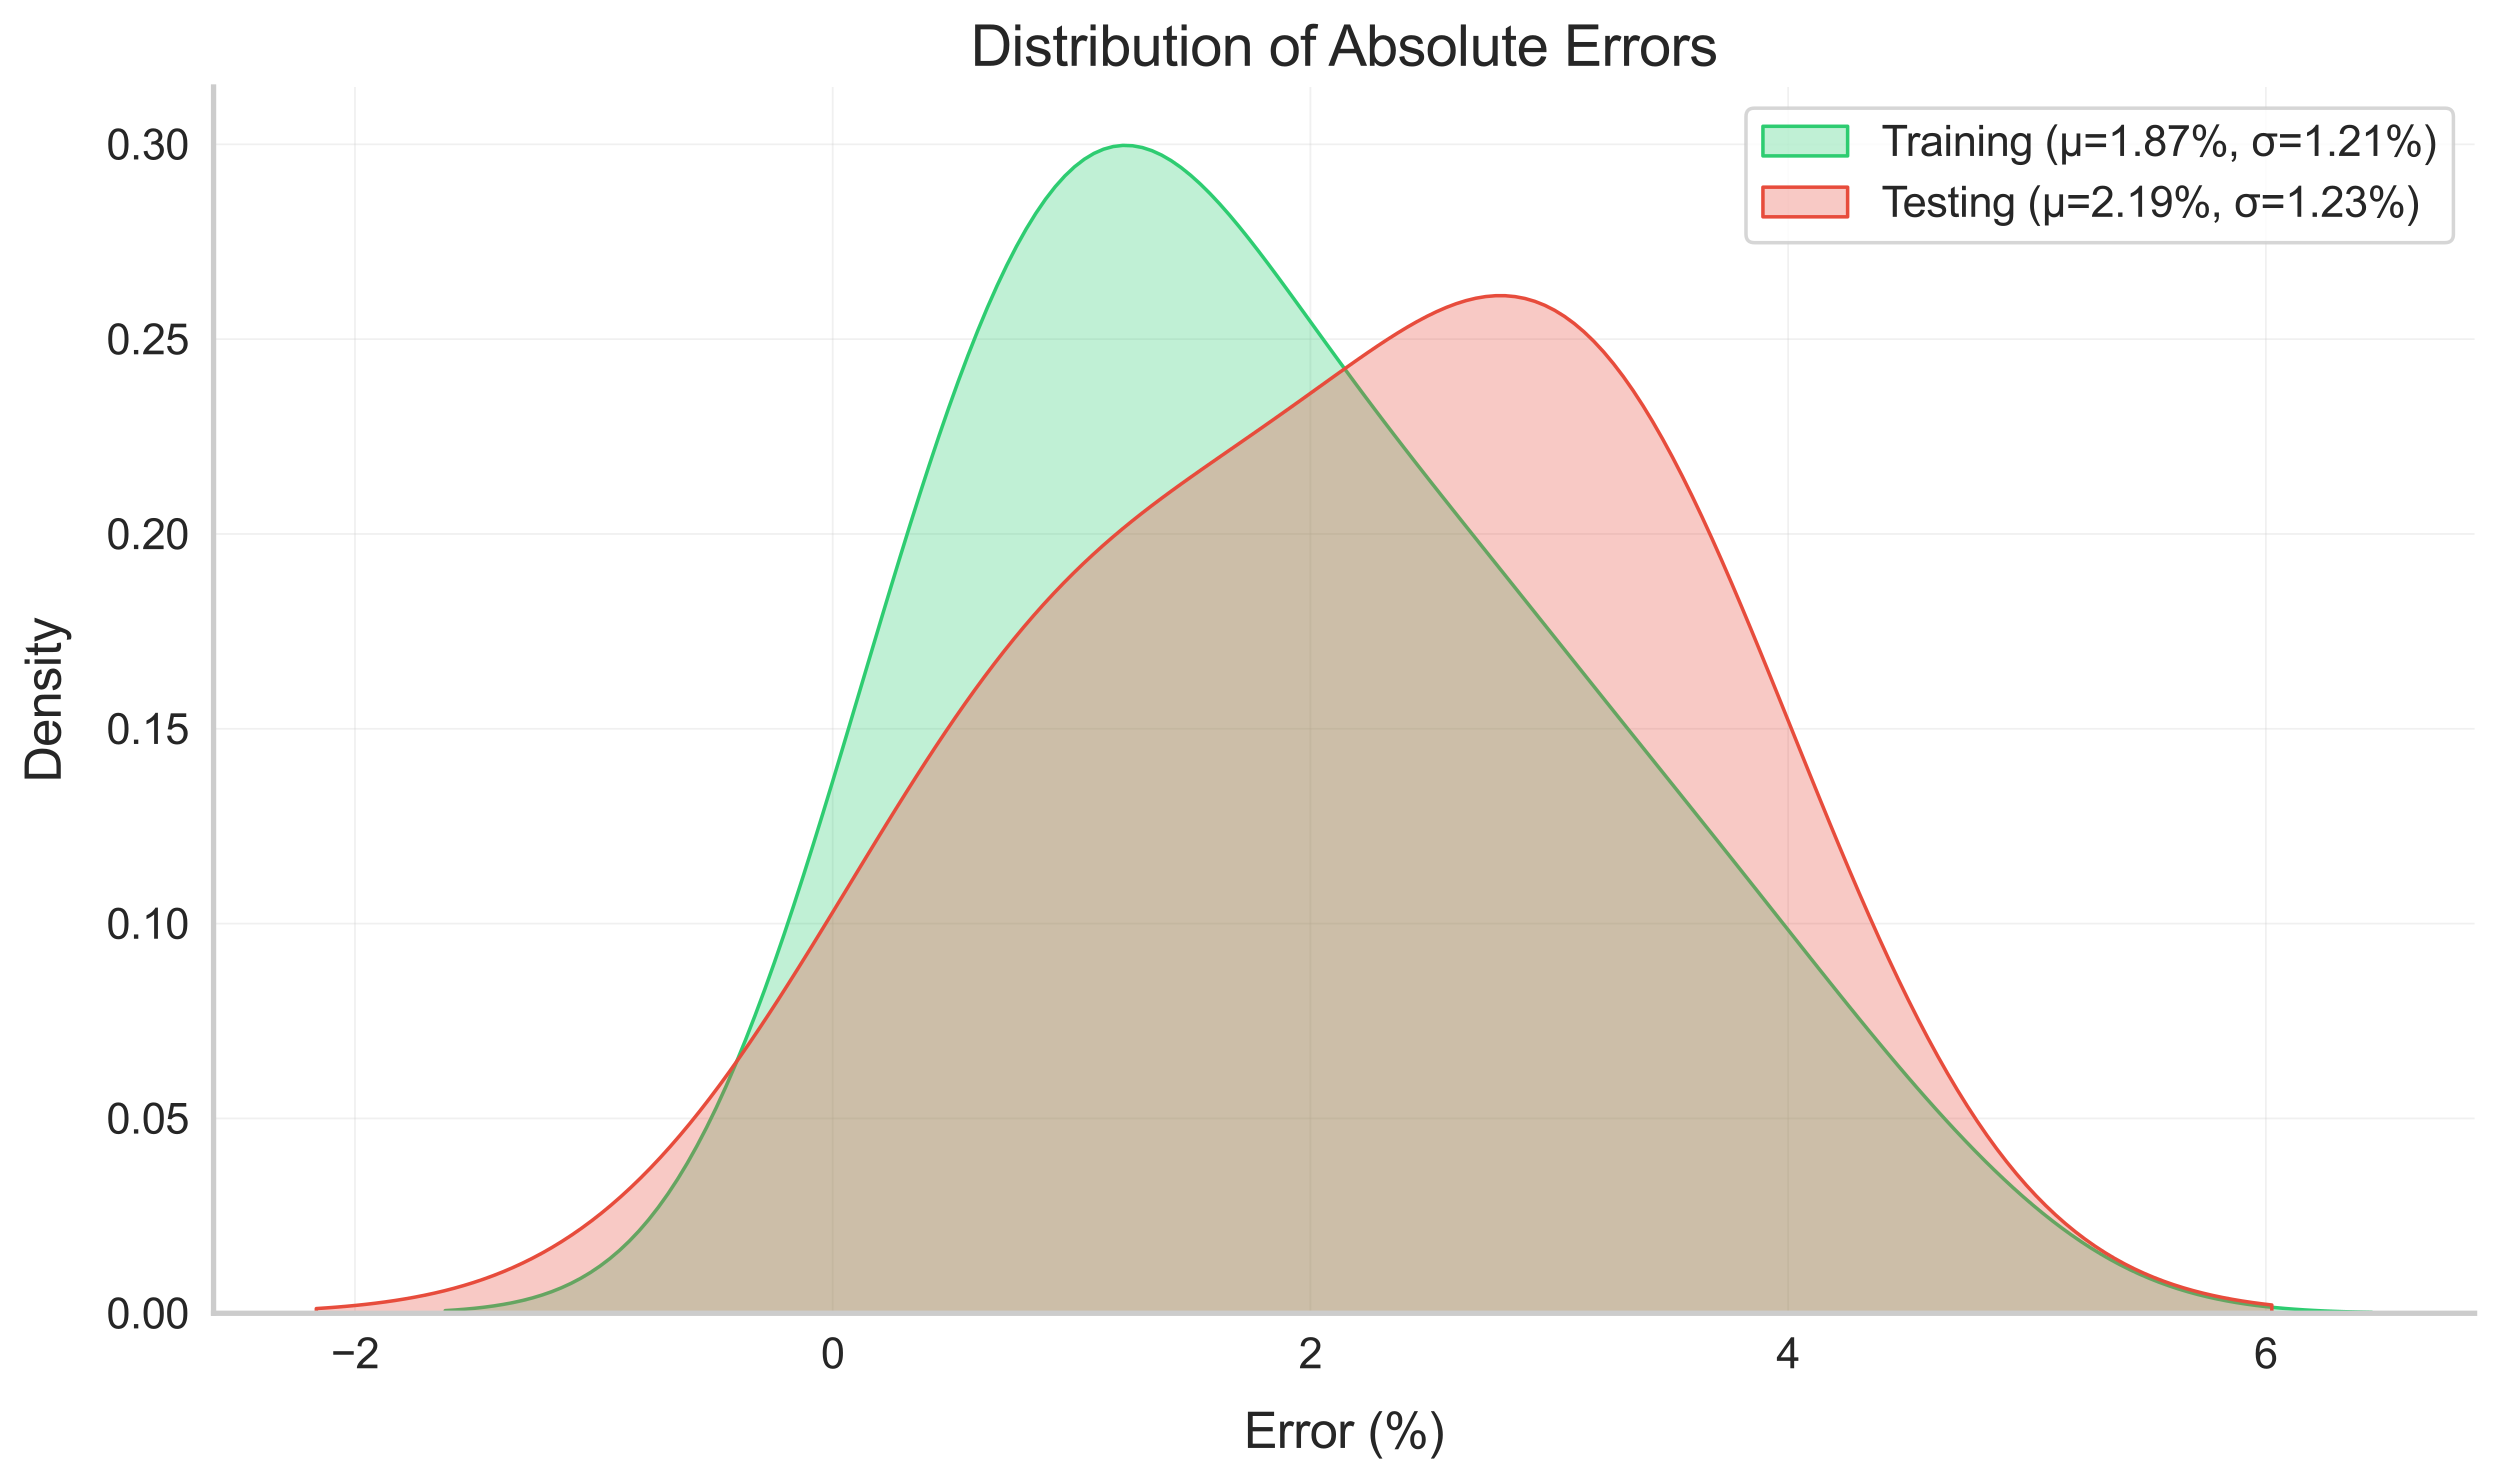 <?xml version="1.0" encoding="utf-8" standalone="no"?>
<!DOCTYPE svg PUBLIC "-//W3C//DTD SVG 1.1//EN"
  "http://www.w3.org/Graphics/SVG/1.1/DTD/svg11.dtd">
<svg xmlns:xlink="http://www.w3.org/1999/xlink" width="708.48pt" height="420.48pt" viewBox="0 0 708.48 420.48" xmlns="http://www.w3.org/2000/svg" version="1.1">
 <defs>
  <style type="text/css">*{stroke-linejoin: round; stroke-linecap: butt}</style>
 </defs>
 <g id="figure_1">
  <g id="patch_1">
   <path d="M 0 420.48 
L 708.48 420.48 
L 708.48 -0 
L 0 -0 
z
" style="fill: #ffffff"/>
  </g>
  <g id="axes_1">
   <g id="patch_2">
    <path d="M 60.521 372.168 
L 701.28 372.168 
L 701.28 24.652 
L 60.521 24.652 
z
" style="fill: #ffffff"/>
   </g>
   <g id="matplotlib.axis_1">
    <g id="xtick_1">
     <g id="line2d_1">
      <path d="M 100.596 372.168 
L 100.596 24.652 
" clip-path="url(#p77a4a280ca)" style="fill: none; stroke: #cccccc; stroke-opacity: 0.3; stroke-width: 0.5; stroke-linecap: round"/>
     </g>
     <g id="text_1">
      <!-- −2 -->
      <g style="fill: #262626" transform="translate(93.755 387.757) scale(0.12 -0.12)">
       <defs>
        <path id="ArialMT-2212" d="M 3381 1997 
L 356 1997 
L 356 2522 
L 3381 2522 
L 3381 1997 
z
" transform="scale(0.016)"/>
        <path id="ArialMT-32" d="M 3222 541 
L 3222 0 
L 194 0 
Q 188 203 259 391 
Q 375 700 629 1000 
Q 884 1300 1366 1694 
Q 2113 2306 2375 2664 
Q 2638 3022 2638 3341 
Q 2638 3675 2398 3904 
Q 2159 4134 1775 4134 
Q 1369 4134 1125 3890 
Q 881 3647 878 3216 
L 300 3275 
Q 359 3922 746 4261 
Q 1134 4600 1788 4600 
Q 2447 4600 2831 4234 
Q 3216 3869 3216 3328 
Q 3216 3053 3103 2787 
Q 2991 2522 2730 2228 
Q 2469 1934 1863 1422 
Q 1356 997 1212 845 
Q 1069 694 975 541 
L 3222 541 
z
" transform="scale(0.016)"/>
       </defs>
       <use xlink:href="#ArialMT-2212"/>
       <use xlink:href="#ArialMT-32" x="58.398"/>
      </g>
     </g>
    </g>
    <g id="xtick_2">
     <g id="line2d_2">
      <path d="M 235.976 372.168 
L 235.976 24.652 
" clip-path="url(#p77a4a280ca)" style="fill: none; stroke: #cccccc; stroke-opacity: 0.3; stroke-width: 0.5; stroke-linecap: round"/>
     </g>
     <g id="text_2">
      <!-- 0 -->
      <g style="fill: #262626" transform="translate(232.64 387.757) scale(0.12 -0.12)">
       <defs>
        <path id="ArialMT-30" d="M 266 2259 
Q 266 3072 433 3567 
Q 600 4063 929 4331 
Q 1259 4600 1759 4600 
Q 2128 4600 2406 4451 
Q 2684 4303 2865 4023 
Q 3047 3744 3150 3342 
Q 3253 2941 3253 2259 
Q 3253 1453 3087 958 
Q 2922 463 2592 192 
Q 2263 -78 1759 -78 
Q 1097 -78 719 397 
Q 266 969 266 2259 
z
M 844 2259 
Q 844 1131 1108 757 
Q 1372 384 1759 384 
Q 2147 384 2411 759 
Q 2675 1134 2675 2259 
Q 2675 3391 2411 3762 
Q 2147 4134 1753 4134 
Q 1366 4134 1134 3806 
Q 844 3388 844 2259 
z
" transform="scale(0.016)"/>
       </defs>
       <use xlink:href="#ArialMT-30"/>
      </g>
     </g>
    </g>
    <g id="xtick_3">
     <g id="line2d_3">
      <path d="M 371.357 372.168 
L 371.357 24.652 
" clip-path="url(#p77a4a280ca)" style="fill: none; stroke: #cccccc; stroke-opacity: 0.3; stroke-width: 0.5; stroke-linecap: round"/>
     </g>
     <g id="text_3">
      <!-- 2 -->
      <g style="fill: #262626" transform="translate(368.02 387.757) scale(0.12 -0.12)">
       <use xlink:href="#ArialMT-32"/>
      </g>
     </g>
    </g>
    <g id="xtick_4">
     <g id="line2d_4">
      <path d="M 506.737 372.168 
L 506.737 24.652 
" clip-path="url(#p77a4a280ca)" style="fill: none; stroke: #cccccc; stroke-opacity: 0.3; stroke-width: 0.5; stroke-linecap: round"/>
     </g>
     <g id="text_4">
      <!-- 4 -->
      <g style="fill: #262626" transform="translate(503.4 387.757) scale(0.12 -0.12)">
       <defs>
        <path id="ArialMT-34" d="M 2069 0 
L 2069 1097 
L 81 1097 
L 81 1613 
L 2172 4581 
L 2631 4581 
L 2631 1613 
L 3250 1613 
L 3250 1097 
L 2631 1097 
L 2631 0 
L 2069 0 
z
M 2069 1613 
L 2069 3678 
L 634 1613 
L 2069 1613 
z
" transform="scale(0.016)"/>
       </defs>
       <use xlink:href="#ArialMT-34"/>
      </g>
     </g>
    </g>
    <g id="xtick_5">
     <g id="line2d_5">
      <path d="M 642.117 372.168 
L 642.117 24.652 
" clip-path="url(#p77a4a280ca)" style="fill: none; stroke: #cccccc; stroke-opacity: 0.3; stroke-width: 0.5; stroke-linecap: round"/>
     </g>
     <g id="text_5">
      <!-- 6 -->
      <g style="fill: #262626" transform="translate(638.78 387.757) scale(0.12 -0.12)">
       <defs>
        <path id="ArialMT-36" d="M 3184 3459 
L 2625 3416 
Q 2550 3747 2413 3897 
Q 2184 4138 1850 4138 
Q 1581 4138 1378 3988 
Q 1113 3794 959 3422 
Q 806 3050 800 2363 
Q 1003 2672 1297 2822 
Q 1591 2972 1913 2972 
Q 2475 2972 2870 2558 
Q 3266 2144 3266 1488 
Q 3266 1056 3080 686 
Q 2894 316 2569 119 
Q 2244 -78 1831 -78 
Q 1128 -78 684 439 
Q 241 956 241 2144 
Q 241 3472 731 4075 
Q 1159 4600 1884 4600 
Q 2425 4600 2770 4297 
Q 3116 3994 3184 3459 
z
M 888 1484 
Q 888 1194 1011 928 
Q 1134 663 1356 523 
Q 1578 384 1822 384 
Q 2178 384 2434 671 
Q 2691 959 2691 1453 
Q 2691 1928 2437 2201 
Q 2184 2475 1800 2475 
Q 1419 2475 1153 2201 
Q 888 1928 888 1484 
z
" transform="scale(0.016)"/>
       </defs>
       <use xlink:href="#ArialMT-36"/>
      </g>
     </g>
    </g>
    <g id="text_6">
     <!-- Error (%) -->
     <g style="fill: #262626" transform="translate(352.515 410.333) scale(0.14 -0.14)">
      <defs>
       <path id="ArialMT-45" d="M 506 0 
L 506 4581 
L 3819 4581 
L 3819 4041 
L 1113 4041 
L 1113 2638 
L 3647 2638 
L 3647 2100 
L 1113 2100 
L 1113 541 
L 3925 541 
L 3925 0 
L 506 0 
z
" transform="scale(0.016)"/>
       <path id="ArialMT-72" d="M 416 0 
L 416 3319 
L 922 3319 
L 922 2816 
Q 1116 3169 1280 3281 
Q 1444 3394 1641 3394 
Q 1925 3394 2219 3213 
L 2025 2691 
Q 1819 2813 1613 2813 
Q 1428 2813 1281 2702 
Q 1134 2591 1072 2394 
Q 978 2094 978 1738 
L 978 0 
L 416 0 
z
" transform="scale(0.016)"/>
       <path id="ArialMT-6f" d="M 213 1659 
Q 213 2581 725 3025 
Q 1153 3394 1769 3394 
Q 2453 3394 2887 2945 
Q 3322 2497 3322 1706 
Q 3322 1066 3130 698 
Q 2938 331 2570 128 
Q 2203 -75 1769 -75 
Q 1072 -75 642 372 
Q 213 819 213 1659 
z
M 791 1659 
Q 791 1022 1069 705 
Q 1347 388 1769 388 
Q 2188 388 2466 706 
Q 2744 1025 2744 1678 
Q 2744 2294 2464 2611 
Q 2184 2928 1769 2928 
Q 1347 2928 1069 2612 
Q 791 2297 791 1659 
z
" transform="scale(0.016)"/>
       <path id="ArialMT-20" transform="scale(0.016)"/>
       <path id="ArialMT-28" d="M 1497 -1347 
Q 1031 -759 709 28 
Q 388 816 388 1659 
Q 388 2403 628 3084 
Q 909 3875 1497 4659 
L 1900 4659 
Q 1522 4009 1400 3731 
Q 1209 3300 1100 2831 
Q 966 2247 966 1656 
Q 966 153 1900 -1347 
L 1497 -1347 
z
" transform="scale(0.016)"/>
       <path id="ArialMT-25" d="M 372 3481 
Q 372 3972 619 4315 
Q 866 4659 1334 4659 
Q 1766 4659 2048 4351 
Q 2331 4044 2331 3447 
Q 2331 2866 2045 2552 
Q 1759 2238 1341 2238 
Q 925 2238 648 2547 
Q 372 2856 372 3481 
z
M 1350 4272 
Q 1141 4272 1002 4090 
Q 863 3909 863 3425 
Q 863 2984 1003 2804 
Q 1144 2625 1350 2625 
Q 1563 2625 1702 2806 
Q 1841 2988 1841 3469 
Q 1841 3913 1700 4092 
Q 1559 4272 1350 4272 
z
M 1353 -169 
L 3859 4659 
L 4316 4659 
L 1819 -169 
L 1353 -169 
z
M 3334 1075 
Q 3334 1569 3581 1911 
Q 3828 2253 4300 2253 
Q 4731 2253 5014 1945 
Q 5297 1638 5297 1041 
Q 5297 459 5011 145 
Q 4725 -169 4303 -169 
Q 3888 -169 3611 142 
Q 3334 453 3334 1075 
z
M 4316 1866 
Q 4103 1866 3964 1684 
Q 3825 1503 3825 1019 
Q 3825 581 3965 400 
Q 4106 219 4313 219 
Q 4528 219 4667 400 
Q 4806 581 4806 1063 
Q 4806 1506 4665 1686 
Q 4525 1866 4316 1866 
z
" transform="scale(0.016)"/>
       <path id="ArialMT-29" d="M 791 -1347 
L 388 -1347 
Q 1322 153 1322 1656 
Q 1322 2244 1188 2822 
Q 1081 3291 891 3722 
Q 769 4003 388 4659 
L 791 4659 
Q 1378 3875 1659 3084 
Q 1900 2403 1900 1659 
Q 1900 816 1576 28 
Q 1253 -759 791 -1347 
z
" transform="scale(0.016)"/>
      </defs>
      <use xlink:href="#ArialMT-45"/>
      <use xlink:href="#ArialMT-72" x="66.699"/>
      <use xlink:href="#ArialMT-72" x="100"/>
      <use xlink:href="#ArialMT-6f" x="133.301"/>
      <use xlink:href="#ArialMT-72" x="188.916"/>
      <use xlink:href="#ArialMT-20" x="222.217"/>
      <use xlink:href="#ArialMT-28" x="250"/>
      <use xlink:href="#ArialMT-25" x="283.301"/>
      <use xlink:href="#ArialMT-29" x="372.217"/>
     </g>
    </g>
   </g>
   <g id="matplotlib.axis_2">
    <g id="ytick_1">
     <g id="line2d_6">
      <path d="M 60.521 372.168 
L 701.28 372.168 
" clip-path="url(#p77a4a280ca)" style="fill: none; stroke: #cccccc; stroke-opacity: 0.3; stroke-width: 0.5; stroke-linecap: round"/>
     </g>
     <g id="text_7">
      <!-- 0.00 -->
      <g style="fill: #262626" transform="translate(30.168 376.462) scale(0.12 -0.12)">
       <defs>
        <path id="ArialMT-2e" d="M 581 0 
L 581 641 
L 1222 641 
L 1222 0 
L 581 0 
z
" transform="scale(0.016)"/>
       </defs>
       <use xlink:href="#ArialMT-30"/>
       <use xlink:href="#ArialMT-2e" x="55.615"/>
       <use xlink:href="#ArialMT-30" x="83.398"/>
       <use xlink:href="#ArialMT-30" x="139.014"/>
      </g>
     </g>
    </g>
    <g id="ytick_2">
     <g id="line2d_7">
      <path d="M 60.521 316.956 
L 701.28 316.956 
" clip-path="url(#p77a4a280ca)" style="fill: none; stroke: #cccccc; stroke-opacity: 0.3; stroke-width: 0.5; stroke-linecap: round"/>
     </g>
     <g id="text_8">
      <!-- 0.05 -->
      <g style="fill: #262626" transform="translate(30.168 321.251) scale(0.12 -0.12)">
       <defs>
        <path id="ArialMT-35" d="M 266 1200 
L 856 1250 
Q 922 819 1161 601 
Q 1400 384 1738 384 
Q 2144 384 2425 690 
Q 2706 997 2706 1503 
Q 2706 1984 2436 2262 
Q 2166 2541 1728 2541 
Q 1456 2541 1237 2417 
Q 1019 2294 894 2097 
L 366 2166 
L 809 4519 
L 3088 4519 
L 3088 3981 
L 1259 3981 
L 1013 2750 
Q 1425 3038 1878 3038 
Q 2478 3038 2890 2622 
Q 3303 2206 3303 1553 
Q 3303 931 2941 478 
Q 2500 -78 1738 -78 
Q 1113 -78 717 272 
Q 322 622 266 1200 
z
" transform="scale(0.016)"/>
       </defs>
       <use xlink:href="#ArialMT-30"/>
       <use xlink:href="#ArialMT-2e" x="55.615"/>
       <use xlink:href="#ArialMT-30" x="83.398"/>
       <use xlink:href="#ArialMT-35" x="139.014"/>
      </g>
     </g>
    </g>
    <g id="ytick_3">
     <g id="line2d_8">
      <path d="M 60.521 261.744 
L 701.28 261.744 
" clip-path="url(#p77a4a280ca)" style="fill: none; stroke: #cccccc; stroke-opacity: 0.3; stroke-width: 0.5; stroke-linecap: round"/>
     </g>
     <g id="text_9">
      <!-- 0.10 -->
      <g style="fill: #262626" transform="translate(30.168 266.039) scale(0.12 -0.12)">
       <defs>
        <path id="ArialMT-31" d="M 2384 0 
L 1822 0 
L 1822 3584 
Q 1619 3391 1289 3197 
Q 959 3003 697 2906 
L 697 3450 
Q 1169 3672 1522 3987 
Q 1875 4303 2022 4600 
L 2384 4600 
L 2384 0 
z
" transform="scale(0.016)"/>
       </defs>
       <use xlink:href="#ArialMT-30"/>
       <use xlink:href="#ArialMT-2e" x="55.615"/>
       <use xlink:href="#ArialMT-31" x="83.398"/>
       <use xlink:href="#ArialMT-30" x="139.014"/>
      </g>
     </g>
    </g>
    <g id="ytick_4">
     <g id="line2d_9">
      <path d="M 60.521 206.533 
L 701.28 206.533 
" clip-path="url(#p77a4a280ca)" style="fill: none; stroke: #cccccc; stroke-opacity: 0.3; stroke-width: 0.5; stroke-linecap: round"/>
     </g>
     <g id="text_10">
      <!-- 0.15 -->
      <g style="fill: #262626" transform="translate(30.168 210.828) scale(0.12 -0.12)">
       <use xlink:href="#ArialMT-30"/>
       <use xlink:href="#ArialMT-2e" x="55.615"/>
       <use xlink:href="#ArialMT-31" x="83.398"/>
       <use xlink:href="#ArialMT-35" x="139.014"/>
      </g>
     </g>
    </g>
    <g id="ytick_5">
     <g id="line2d_10">
      <path d="M 60.521 151.321 
L 701.28 151.321 
" clip-path="url(#p77a4a280ca)" style="fill: none; stroke: #cccccc; stroke-opacity: 0.3; stroke-width: 0.5; stroke-linecap: round"/>
     </g>
     <g id="text_11">
      <!-- 0.20 -->
      <g style="fill: #262626" transform="translate(30.168 155.616) scale(0.12 -0.12)">
       <use xlink:href="#ArialMT-30"/>
       <use xlink:href="#ArialMT-2e" x="55.615"/>
       <use xlink:href="#ArialMT-32" x="83.398"/>
       <use xlink:href="#ArialMT-30" x="139.014"/>
      </g>
     </g>
    </g>
    <g id="ytick_6">
     <g id="line2d_11">
      <path d="M 60.521 96.11 
L 701.28 96.11 
" clip-path="url(#p77a4a280ca)" style="fill: none; stroke: #cccccc; stroke-opacity: 0.3; stroke-width: 0.5; stroke-linecap: round"/>
     </g>
     <g id="text_12">
      <!-- 0.25 -->
      <g style="fill: #262626" transform="translate(30.168 100.405) scale(0.12 -0.12)">
       <use xlink:href="#ArialMT-30"/>
       <use xlink:href="#ArialMT-2e" x="55.615"/>
       <use xlink:href="#ArialMT-32" x="83.398"/>
       <use xlink:href="#ArialMT-35" x="139.014"/>
      </g>
     </g>
    </g>
    <g id="ytick_7">
     <g id="line2d_12">
      <path d="M 60.521 40.898 
L 701.28 40.898 
" clip-path="url(#p77a4a280ca)" style="fill: none; stroke: #cccccc; stroke-opacity: 0.3; stroke-width: 0.5; stroke-linecap: round"/>
     </g>
     <g id="text_13">
      <!-- 0.30 -->
      <g style="fill: #262626" transform="translate(30.168 45.193) scale(0.12 -0.12)">
       <defs>
        <path id="ArialMT-33" d="M 269 1209 
L 831 1284 
Q 928 806 1161 595 
Q 1394 384 1728 384 
Q 2125 384 2398 659 
Q 2672 934 2672 1341 
Q 2672 1728 2419 1979 
Q 2166 2231 1775 2231 
Q 1616 2231 1378 2169 
L 1441 2663 
Q 1497 2656 1531 2656 
Q 1891 2656 2178 2843 
Q 2466 3031 2466 3422 
Q 2466 3731 2256 3934 
Q 2047 4138 1716 4138 
Q 1388 4138 1169 3931 
Q 950 3725 888 3313 
L 325 3413 
Q 428 3978 793 4289 
Q 1159 4600 1703 4600 
Q 2078 4600 2393 4439 
Q 2709 4278 2876 4000 
Q 3044 3722 3044 3409 
Q 3044 3113 2884 2869 
Q 2725 2625 2413 2481 
Q 2819 2388 3044 2092 
Q 3269 1797 3269 1353 
Q 3269 753 2831 336 
Q 2394 -81 1725 -81 
Q 1122 -81 723 278 
Q 325 638 269 1209 
z
" transform="scale(0.016)"/>
       </defs>
       <use xlink:href="#ArialMT-30"/>
       <use xlink:href="#ArialMT-2e" x="55.615"/>
       <use xlink:href="#ArialMT-33" x="83.398"/>
       <use xlink:href="#ArialMT-30" x="139.014"/>
      </g>
     </g>
    </g>
    <g id="text_14">
     <!-- Density -->
     <g style="fill: #262626" transform="translate(17.221 221.751) rotate(-90) scale(0.14 -0.14)">
      <defs>
       <path id="ArialMT-44" d="M 494 0 
L 494 4581 
L 2072 4581 
Q 2606 4581 2888 4516 
Q 3281 4425 3559 4188 
Q 3922 3881 4101 3404 
Q 4281 2928 4281 2316 
Q 4281 1794 4159 1391 
Q 4038 988 3847 723 
Q 3656 459 3429 307 
Q 3203 156 2883 78 
Q 2563 0 2147 0 
L 494 0 
z
M 1100 541 
L 2078 541 
Q 2531 541 2789 625 
Q 3047 709 3200 863 
Q 3416 1078 3536 1442 
Q 3656 1806 3656 2325 
Q 3656 3044 3420 3430 
Q 3184 3816 2847 3947 
Q 2603 4041 2063 4041 
L 1100 4041 
L 1100 541 
z
" transform="scale(0.016)"/>
       <path id="ArialMT-65" d="M 2694 1069 
L 3275 997 
Q 3138 488 2766 206 
Q 2394 -75 1816 -75 
Q 1088 -75 661 373 
Q 234 822 234 1631 
Q 234 2469 665 2931 
Q 1097 3394 1784 3394 
Q 2450 3394 2872 2941 
Q 3294 2488 3294 1666 
Q 3294 1616 3291 1516 
L 816 1516 
Q 847 969 1125 678 
Q 1403 388 1819 388 
Q 2128 388 2347 550 
Q 2566 713 2694 1069 
z
M 847 1978 
L 2700 1978 
Q 2663 2397 2488 2606 
Q 2219 2931 1791 2931 
Q 1403 2931 1139 2672 
Q 875 2413 847 1978 
z
" transform="scale(0.016)"/>
       <path id="ArialMT-6e" d="M 422 0 
L 422 3319 
L 928 3319 
L 928 2847 
Q 1294 3394 1984 3394 
Q 2284 3394 2536 3286 
Q 2788 3178 2913 3003 
Q 3038 2828 3088 2588 
Q 3119 2431 3119 2041 
L 3119 0 
L 2556 0 
L 2556 2019 
Q 2556 2363 2490 2533 
Q 2425 2703 2258 2804 
Q 2091 2906 1866 2906 
Q 1506 2906 1245 2678 
Q 984 2450 984 1813 
L 984 0 
L 422 0 
z
" transform="scale(0.016)"/>
       <path id="ArialMT-73" d="M 197 991 
L 753 1078 
Q 800 744 1014 566 
Q 1228 388 1613 388 
Q 2000 388 2187 545 
Q 2375 703 2375 916 
Q 2375 1106 2209 1216 
Q 2094 1291 1634 1406 
Q 1016 1563 777 1677 
Q 538 1791 414 1992 
Q 291 2194 291 2438 
Q 291 2659 392 2848 
Q 494 3038 669 3163 
Q 800 3259 1026 3326 
Q 1253 3394 1513 3394 
Q 1903 3394 2198 3281 
Q 2494 3169 2634 2976 
Q 2775 2784 2828 2463 
L 2278 2388 
Q 2241 2644 2061 2787 
Q 1881 2931 1553 2931 
Q 1166 2931 1000 2803 
Q 834 2675 834 2503 
Q 834 2394 903 2306 
Q 972 2216 1119 2156 
Q 1203 2125 1616 2013 
Q 2213 1853 2448 1751 
Q 2684 1650 2818 1456 
Q 2953 1263 2953 975 
Q 2953 694 2789 445 
Q 2625 197 2315 61 
Q 2006 -75 1616 -75 
Q 969 -75 630 194 
Q 291 463 197 991 
z
" transform="scale(0.016)"/>
       <path id="ArialMT-69" d="M 425 3934 
L 425 4581 
L 988 4581 
L 988 3934 
L 425 3934 
z
M 425 0 
L 425 3319 
L 988 3319 
L 988 0 
L 425 0 
z
" transform="scale(0.016)"/>
       <path id="ArialMT-74" d="M 1650 503 
L 1731 6 
Q 1494 -44 1306 -44 
Q 1000 -44 831 53 
Q 663 150 594 308 
Q 525 466 525 972 
L 525 2881 
L 113 2881 
L 113 3319 
L 525 3319 
L 525 4141 
L 1084 4478 
L 1084 3319 
L 1650 3319 
L 1650 2881 
L 1084 2881 
L 1084 941 
Q 1084 700 1114 631 
Q 1144 563 1211 522 
Q 1278 481 1403 481 
Q 1497 481 1650 503 
z
" transform="scale(0.016)"/>
       <path id="ArialMT-79" d="M 397 -1278 
L 334 -750 
Q 519 -800 656 -800 
Q 844 -800 956 -737 
Q 1069 -675 1141 -563 
Q 1194 -478 1313 -144 
Q 1328 -97 1363 -6 
L 103 3319 
L 709 3319 
L 1400 1397 
Q 1534 1031 1641 628 
Q 1738 1016 1872 1384 
L 2581 3319 
L 3144 3319 
L 1881 -56 
Q 1678 -603 1566 -809 
Q 1416 -1088 1222 -1217 
Q 1028 -1347 759 -1347 
Q 597 -1347 397 -1278 
z
" transform="scale(0.016)"/>
      </defs>
      <use xlink:href="#ArialMT-44"/>
      <use xlink:href="#ArialMT-65" x="72.217"/>
      <use xlink:href="#ArialMT-6e" x="127.832"/>
      <use xlink:href="#ArialMT-73" x="183.447"/>
      <use xlink:href="#ArialMT-69" x="233.447"/>
      <use xlink:href="#ArialMT-74" x="255.664"/>
      <use xlink:href="#ArialMT-79" x="283.447"/>
     </g>
    </g>
   </g>
   <g id="PolyCollection_1">
    <defs>
     <path id="mb76fba20c1" d="M 126.173 -49.06 
L 126.173 -48.312 
L 128.917 -48.312 
L 131.66 -48.312 
L 134.404 -48.312 
L 137.148 -48.312 
L 139.891 -48.312 
L 142.635 -48.312 
L 145.378 -48.312 
L 148.122 -48.312 
L 150.866 -48.312 
L 153.609 -48.312 
L 156.353 -48.312 
L 159.097 -48.312 
L 161.84 -48.312 
L 164.584 -48.312 
L 167.327 -48.312 
L 170.071 -48.312 
L 172.815 -48.312 
L 175.558 -48.312 
L 178.302 -48.312 
L 181.046 -48.312 
L 183.789 -48.312 
L 186.533 -48.312 
L 189.276 -48.312 
L 192.02 -48.312 
L 194.764 -48.312 
L 197.507 -48.312 
L 200.251 -48.312 
L 202.995 -48.312 
L 205.738 -48.312 
L 208.482 -48.312 
L 211.225 -48.312 
L 213.969 -48.312 
L 216.713 -48.312 
L 219.456 -48.312 
L 222.2 -48.312 
L 224.944 -48.312 
L 227.687 -48.312 
L 230.431 -48.312 
L 233.174 -48.312 
L 235.918 -48.312 
L 238.662 -48.312 
L 241.405 -48.312 
L 244.149 -48.312 
L 246.893 -48.312 
L 249.636 -48.312 
L 252.38 -48.312 
L 255.123 -48.312 
L 257.867 -48.312 
L 260.611 -48.312 
L 263.354 -48.312 
L 266.098 -48.312 
L 268.842 -48.312 
L 271.585 -48.312 
L 274.329 -48.312 
L 277.072 -48.312 
L 279.816 -48.312 
L 282.56 -48.312 
L 285.303 -48.312 
L 288.047 -48.312 
L 290.791 -48.312 
L 293.534 -48.312 
L 296.278 -48.312 
L 299.021 -48.312 
L 301.765 -48.312 
L 304.509 -48.312 
L 307.252 -48.312 
L 309.996 -48.312 
L 312.74 -48.312 
L 315.483 -48.312 
L 318.227 -48.312 
L 320.97 -48.312 
L 323.714 -48.312 
L 326.458 -48.312 
L 329.201 -48.312 
L 331.945 -48.312 
L 334.689 -48.312 
L 337.432 -48.312 
L 340.176 -48.312 
L 342.919 -48.312 
L 345.663 -48.312 
L 348.407 -48.312 
L 351.15 -48.312 
L 353.894 -48.312 
L 356.638 -48.312 
L 359.381 -48.312 
L 362.125 -48.312 
L 364.868 -48.312 
L 367.612 -48.312 
L 370.356 -48.312 
L 373.099 -48.312 
L 375.843 -48.312 
L 378.587 -48.312 
L 381.33 -48.312 
L 384.074 -48.312 
L 386.817 -48.312 
L 389.561 -48.312 
L 392.305 -48.312 
L 395.048 -48.312 
L 397.792 -48.312 
L 400.536 -48.312 
L 403.279 -48.312 
L 406.023 -48.312 
L 408.766 -48.312 
L 411.51 -48.312 
L 414.254 -48.312 
L 416.997 -48.312 
L 419.741 -48.312 
L 422.485 -48.312 
L 425.228 -48.312 
L 427.972 -48.312 
L 430.715 -48.312 
L 433.459 -48.312 
L 436.203 -48.312 
L 438.946 -48.312 
L 441.69 -48.312 
L 444.434 -48.312 
L 447.177 -48.312 
L 449.921 -48.312 
L 452.664 -48.312 
L 455.408 -48.312 
L 458.152 -48.312 
L 460.895 -48.312 
L 463.639 -48.312 
L 466.383 -48.312 
L 469.126 -48.312 
L 471.87 -48.312 
L 474.614 -48.312 
L 477.357 -48.312 
L 480.101 -48.312 
L 482.844 -48.312 
L 485.588 -48.312 
L 488.332 -48.312 
L 491.075 -48.312 
L 493.819 -48.312 
L 496.563 -48.312 
L 499.306 -48.312 
L 502.05 -48.312 
L 504.793 -48.312 
L 507.537 -48.312 
L 510.281 -48.312 
L 513.024 -48.312 
L 515.768 -48.312 
L 518.512 -48.312 
L 521.255 -48.312 
L 523.999 -48.312 
L 526.742 -48.312 
L 529.486 -48.312 
L 532.23 -48.312 
L 534.973 -48.312 
L 537.717 -48.312 
L 540.461 -48.312 
L 543.204 -48.312 
L 545.948 -48.312 
L 548.691 -48.312 
L 551.435 -48.312 
L 554.179 -48.312 
L 556.922 -48.312 
L 559.666 -48.312 
L 562.41 -48.312 
L 565.153 -48.312 
L 567.897 -48.312 
L 570.64 -48.312 
L 573.384 -48.312 
L 576.128 -48.312 
L 578.871 -48.312 
L 581.615 -48.312 
L 584.359 -48.312 
L 587.102 -48.312 
L 589.846 -48.312 
L 592.589 -48.312 
L 595.333 -48.312 
L 598.077 -48.312 
L 600.82 -48.312 
L 603.564 -48.312 
L 606.308 -48.312 
L 609.051 -48.312 
L 611.795 -48.312 
L 614.538 -48.312 
L 617.282 -48.312 
L 620.026 -48.312 
L 622.769 -48.312 
L 625.513 -48.312 
L 628.257 -48.312 
L 631 -48.312 
L 633.744 -48.312 
L 636.487 -48.312 
L 639.231 -48.312 
L 641.975 -48.312 
L 644.718 -48.312 
L 647.462 -48.312 
L 650.206 -48.312 
L 652.949 -48.312 
L 655.693 -48.312 
L 658.436 -48.312 
L 661.18 -48.312 
L 663.924 -48.312 
L 666.667 -48.312 
L 669.411 -48.312 
L 672.155 -48.312 
L 672.155 -48.559 
L 672.155 -48.559 
L 669.411 -48.616 
L 666.667 -48.685 
L 663.924 -48.766 
L 661.18 -48.864 
L 658.436 -48.979 
L 655.693 -49.115 
L 652.949 -49.274 
L 650.206 -49.46 
L 647.462 -49.676 
L 644.718 -49.926 
L 641.975 -50.213 
L 639.231 -50.543 
L 636.487 -50.918 
L 633.744 -51.345 
L 631 -51.826 
L 628.257 -52.368 
L 625.513 -52.975 
L 622.769 -53.65 
L 620.026 -54.4 
L 617.282 -55.228 
L 614.538 -56.139 
L 611.795 -57.137 
L 609.051 -58.224 
L 606.308 -59.405 
L 603.564 -60.682 
L 600.82 -62.057 
L 598.077 -63.531 
L 595.333 -65.108 
L 592.589 -66.785 
L 589.846 -68.565 
L 587.102 -70.445 
L 584.359 -72.426 
L 581.615 -74.505 
L 578.871 -76.681 
L 576.128 -78.951 
L 573.384 -81.312 
L 570.64 -83.761 
L 567.897 -86.295 
L 565.153 -88.91 
L 562.41 -91.602 
L 559.666 -94.369 
L 556.922 -97.205 
L 554.179 -100.107 
L 551.435 -103.071 
L 548.691 -106.094 
L 545.948 -109.171 
L 543.204 -112.298 
L 540.461 -115.474 
L 537.717 -118.692 
L 534.973 -121.95 
L 532.23 -125.245 
L 529.486 -128.572 
L 526.742 -131.929 
L 523.999 -135.311 
L 521.255 -138.714 
L 518.512 -142.137 
L 515.768 -145.574 
L 513.024 -149.024 
L 510.281 -152.482 
L 507.537 -155.946 
L 504.793 -159.414 
L 502.05 -162.882 
L 499.306 -166.349 
L 496.563 -169.812 
L 493.819 -173.272 
L 491.075 -176.726 
L 488.332 -180.175 
L 485.588 -183.618 
L 482.844 -187.055 
L 480.101 -190.487 
L 477.357 -193.915 
L 474.614 -197.34 
L 471.87 -200.762 
L 469.126 -204.184 
L 466.383 -207.605 
L 463.639 -211.027 
L 460.895 -214.451 
L 458.152 -217.877 
L 455.408 -221.306 
L 452.664 -224.738 
L 449.921 -228.173 
L 447.177 -231.609 
L 444.434 -235.047 
L 441.69 -238.486 
L 438.946 -241.925 
L 436.203 -245.363 
L 433.459 -248.8 
L 430.715 -252.234 
L 427.972 -255.668 
L 425.228 -259.099 
L 422.485 -262.53 
L 419.741 -265.961 
L 416.997 -269.395 
L 414.254 -272.834 
L 411.51 -276.28 
L 408.766 -279.736 
L 406.023 -283.207 
L 403.279 -286.695 
L 400.536 -290.205 
L 397.792 -293.74 
L 395.048 -297.303 
L 392.305 -300.896 
L 389.561 -304.523 
L 386.817 -308.182 
L 384.074 -311.875 
L 381.33 -315.599 
L 378.587 -319.35 
L 375.843 -323.124 
L 373.099 -326.914 
L 370.356 -330.71 
L 367.612 -334.502 
L 364.868 -338.276 
L 362.125 -342.017 
L 359.381 -345.707 
L 356.638 -349.328 
L 353.894 -352.859 
L 351.15 -356.276 
L 348.407 -359.557 
L 345.663 -362.676 
L 342.919 -365.607 
L 340.176 -368.324 
L 337.432 -370.8 
L 334.689 -373.01 
L 331.945 -374.926 
L 329.201 -376.525 
L 326.458 -377.781 
L 323.714 -378.672 
L 320.97 -379.178 
L 318.227 -379.279 
L 315.483 -378.959 
L 312.74 -378.202 
L 309.996 -376.997 
L 307.252 -375.335 
L 304.509 -373.208 
L 301.765 -370.612 
L 299.021 -367.545 
L 296.278 -364.01 
L 293.534 -360.008 
L 290.791 -355.548 
L 288.047 -350.636 
L 285.303 -345.285 
L 282.56 -339.508 
L 279.816 -333.321 
L 277.072 -326.741 
L 274.329 -319.789 
L 271.585 -312.487 
L 268.842 -304.858 
L 266.098 -296.93 
L 263.354 -288.728 
L 260.611 -280.284 
L 257.867 -271.628 
L 255.123 -262.793 
L 252.38 -253.813 
L 249.636 -244.722 
L 246.893 -235.557 
L 244.149 -226.354 
L 241.405 -217.15 
L 238.662 -207.981 
L 235.918 -198.884 
L 233.174 -189.895 
L 230.431 -181.049 
L 227.687 -172.378 
L 224.944 -163.914 
L 222.2 -155.687 
L 219.456 -147.723 
L 216.713 -140.046 
L 213.969 -132.679 
L 211.225 -125.637 
L 208.482 -118.938 
L 205.738 -112.59 
L 202.995 -106.604 
L 200.251 -100.983 
L 197.507 -95.728 
L 194.764 -90.838 
L 192.02 -86.308 
L 189.276 -82.131 
L 186.533 -78.296 
L 183.789 -74.793 
L 181.046 -71.606 
L 178.302 -68.722 
L 175.558 -66.123 
L 172.815 -63.792 
L 170.071 -61.711 
L 167.327 -59.862 
L 164.584 -58.227 
L 161.84 -56.788 
L 159.097 -55.528 
L 156.353 -54.429 
L 153.609 -53.475 
L 150.866 -52.652 
L 148.122 -51.944 
L 145.378 -51.339 
L 142.635 -50.824 
L 139.891 -50.387 
L 137.148 -50.019 
L 134.404 -49.71 
L 131.66 -49.452 
L 128.917 -49.238 
L 126.173 -49.06 
z
" style="stroke: #2ecc71"/>
    </defs>
    <g clip-path="url(#p77a4a280ca)">
     <use xlink:href="#mb76fba20c1" x="0" y="420.48" style="fill: #2ecc71; fill-opacity: 0.3; stroke: #2ecc71"/>
    </g>
   </g>
   <g id="PolyCollection_2">
    <defs>
     <path id="m286a64ccd4" d="M 89.646 -49.639 
L 89.646 -48.312 
L 92.431 -48.312 
L 95.216 -48.312 
L 98 -48.312 
L 100.785 -48.312 
L 103.57 -48.312 
L 106.355 -48.312 
L 109.14 -48.312 
L 111.924 -48.312 
L 114.709 -48.312 
L 117.494 -48.312 
L 120.279 -48.312 
L 123.063 -48.312 
L 125.848 -48.312 
L 128.633 -48.312 
L 131.418 -48.312 
L 134.203 -48.312 
L 136.987 -48.312 
L 139.772 -48.312 
L 142.557 -48.312 
L 145.342 -48.312 
L 148.126 -48.312 
L 150.911 -48.312 
L 153.696 -48.312 
L 156.481 -48.312 
L 159.266 -48.312 
L 162.05 -48.312 
L 164.835 -48.312 
L 167.62 -48.312 
L 170.405 -48.312 
L 173.189 -48.312 
L 175.974 -48.312 
L 178.759 -48.312 
L 181.544 -48.312 
L 184.329 -48.312 
L 187.113 -48.312 
L 189.898 -48.312 
L 192.683 -48.312 
L 195.468 -48.312 
L 198.252 -48.312 
L 201.037 -48.312 
L 203.822 -48.312 
L 206.607 -48.312 
L 209.392 -48.312 
L 212.176 -48.312 
L 214.961 -48.312 
L 217.746 -48.312 
L 220.531 -48.312 
L 223.315 -48.312 
L 226.1 -48.312 
L 228.885 -48.312 
L 231.67 -48.312 
L 234.455 -48.312 
L 237.239 -48.312 
L 240.024 -48.312 
L 242.809 -48.312 
L 245.594 -48.312 
L 248.378 -48.312 
L 251.163 -48.312 
L 253.948 -48.312 
L 256.733 -48.312 
L 259.518 -48.312 
L 262.302 -48.312 
L 265.087 -48.312 
L 267.872 -48.312 
L 270.657 -48.312 
L 273.442 -48.312 
L 276.226 -48.312 
L 279.011 -48.312 
L 281.796 -48.312 
L 284.581 -48.312 
L 287.365 -48.312 
L 290.15 -48.312 
L 292.935 -48.312 
L 295.72 -48.312 
L 298.505 -48.312 
L 301.289 -48.312 
L 304.074 -48.312 
L 306.859 -48.312 
L 309.644 -48.312 
L 312.428 -48.312 
L 315.213 -48.312 
L 317.998 -48.312 
L 320.783 -48.312 
L 323.568 -48.312 
L 326.352 -48.312 
L 329.137 -48.312 
L 331.922 -48.312 
L 334.707 -48.312 
L 337.491 -48.312 
L 340.276 -48.312 
L 343.061 -48.312 
L 345.846 -48.312 
L 348.631 -48.312 
L 351.415 -48.312 
L 354.2 -48.312 
L 356.985 -48.312 
L 359.77 -48.312 
L 362.554 -48.312 
L 365.339 -48.312 
L 368.124 -48.312 
L 370.909 -48.312 
L 373.694 -48.312 
L 376.478 -48.312 
L 379.263 -48.312 
L 382.048 -48.312 
L 384.833 -48.312 
L 387.617 -48.312 
L 390.402 -48.312 
L 393.187 -48.312 
L 395.972 -48.312 
L 398.757 -48.312 
L 401.541 -48.312 
L 404.326 -48.312 
L 407.111 -48.312 
L 409.896 -48.312 
L 412.68 -48.312 
L 415.465 -48.312 
L 418.25 -48.312 
L 421.035 -48.312 
L 423.82 -48.312 
L 426.604 -48.312 
L 429.389 -48.312 
L 432.174 -48.312 
L 434.959 -48.312 
L 437.744 -48.312 
L 440.528 -48.312 
L 443.313 -48.312 
L 446.098 -48.312 
L 448.883 -48.312 
L 451.667 -48.312 
L 454.452 -48.312 
L 457.237 -48.312 
L 460.022 -48.312 
L 462.807 -48.312 
L 465.591 -48.312 
L 468.376 -48.312 
L 471.161 -48.312 
L 473.946 -48.312 
L 476.73 -48.312 
L 479.515 -48.312 
L 482.3 -48.312 
L 485.085 -48.312 
L 487.87 -48.312 
L 490.654 -48.312 
L 493.439 -48.312 
L 496.224 -48.312 
L 499.009 -48.312 
L 501.793 -48.312 
L 504.578 -48.312 
L 507.363 -48.312 
L 510.148 -48.312 
L 512.933 -48.312 
L 515.717 -48.312 
L 518.502 -48.312 
L 521.287 -48.312 
L 524.072 -48.312 
L 526.856 -48.312 
L 529.641 -48.312 
L 532.426 -48.312 
L 535.211 -48.312 
L 537.996 -48.312 
L 540.78 -48.312 
L 543.565 -48.312 
L 546.35 -48.312 
L 549.135 -48.312 
L 551.919 -48.312 
L 554.704 -48.312 
L 557.489 -48.312 
L 560.274 -48.312 
L 563.059 -48.312 
L 565.843 -48.312 
L 568.628 -48.312 
L 571.413 -48.312 
L 574.198 -48.312 
L 576.982 -48.312 
L 579.767 -48.312 
L 582.552 -48.312 
L 585.337 -48.312 
L 588.122 -48.312 
L 590.906 -48.312 
L 593.691 -48.312 
L 596.476 -48.312 
L 599.261 -48.312 
L 602.046 -48.312 
L 604.83 -48.312 
L 607.615 -48.312 
L 610.4 -48.312 
L 613.185 -48.312 
L 615.969 -48.312 
L 618.754 -48.312 
L 621.539 -48.312 
L 624.324 -48.312 
L 627.109 -48.312 
L 629.893 -48.312 
L 632.678 -48.312 
L 635.463 -48.312 
L 638.248 -48.312 
L 641.032 -48.312 
L 643.817 -48.312 
L 643.817 -50.653 
L 643.817 -50.653 
L 641.032 -50.986 
L 638.248 -51.359 
L 635.463 -51.778 
L 632.678 -52.248 
L 629.893 -52.772 
L 627.109 -53.356 
L 624.324 -54.006 
L 621.539 -54.728 
L 618.754 -55.526 
L 615.969 -56.409 
L 613.185 -57.382 
L 610.4 -58.453 
L 607.615 -59.629 
L 604.83 -60.916 
L 602.046 -62.323 
L 599.261 -63.858 
L 596.476 -65.527 
L 593.691 -67.339 
L 590.906 -69.302 
L 588.122 -71.423 
L 585.337 -73.71 
L 582.552 -76.17 
L 579.767 -78.81 
L 576.982 -81.637 
L 574.198 -84.657 
L 571.413 -87.876 
L 568.628 -91.298 
L 565.843 -94.927 
L 563.059 -98.767 
L 560.274 -102.821 
L 557.489 -107.09 
L 554.704 -111.575 
L 551.919 -116.273 
L 549.135 -121.185 
L 546.35 -126.305 
L 543.565 -131.63 
L 540.78 -137.153 
L 537.996 -142.867 
L 535.211 -148.763 
L 532.426 -154.831 
L 529.641 -161.058 
L 526.856 -167.431 
L 524.072 -173.936 
L 521.287 -180.557 
L 518.502 -187.275 
L 515.717 -194.074 
L 512.933 -200.932 
L 510.148 -207.83 
L 507.363 -214.747 
L 504.578 -221.659 
L 501.793 -228.545 
L 499.009 -235.382 
L 496.224 -242.146 
L 493.439 -248.815 
L 490.654 -255.365 
L 487.87 -261.774 
L 485.085 -268.02 
L 482.3 -274.082 
L 479.515 -279.939 
L 476.73 -285.572 
L 473.946 -290.963 
L 471.161 -296.096 
L 468.376 -300.956 
L 465.591 -305.53 
L 462.807 -309.805 
L 460.022 -313.774 
L 457.237 -317.427 
L 454.452 -320.76 
L 451.667 -323.77 
L 448.883 -326.454 
L 446.098 -328.813 
L 443.313 -330.85 
L 440.528 -332.569 
L 437.744 -333.977 
L 434.959 -335.081 
L 432.174 -335.891 
L 429.389 -336.419 
L 426.604 -336.676 
L 423.82 -336.677 
L 421.035 -336.436 
L 418.25 -335.968 
L 415.465 -335.29 
L 412.68 -334.417 
L 409.896 -333.368 
L 407.111 -332.158 
L 404.326 -330.805 
L 401.541 -329.324 
L 398.757 -327.733 
L 395.972 -326.046 
L 393.187 -324.279 
L 390.402 -322.446 
L 387.617 -320.559 
L 384.833 -318.63 
L 382.048 -316.671 
L 379.263 -314.691 
L 376.478 -312.699 
L 373.694 -310.702 
L 370.909 -308.705 
L 368.124 -306.714 
L 365.339 -304.731 
L 362.554 -302.759 
L 359.77 -300.798 
L 356.985 -298.849 
L 354.2 -296.91 
L 351.415 -294.978 
L 348.631 -293.051 
L 345.846 -291.124 
L 343.061 -289.191 
L 340.276 -287.249 
L 337.491 -285.289 
L 334.707 -283.307 
L 331.922 -281.294 
L 329.137 -279.244 
L 326.352 -277.148 
L 323.568 -275.001 
L 320.783 -272.794 
L 317.998 -270.52 
L 315.213 -268.172 
L 312.428 -265.745 
L 309.644 -263.23 
L 306.859 -260.624 
L 304.074 -257.92 
L 301.289 -255.115 
L 298.505 -252.204 
L 295.72 -249.185 
L 292.935 -246.055 
L 290.15 -242.813 
L 287.365 -239.458 
L 284.581 -235.991 
L 281.796 -232.412 
L 279.011 -228.724 
L 276.226 -224.93 
L 273.442 -221.033 
L 270.657 -217.038 
L 267.872 -212.95 
L 265.087 -208.776 
L 262.302 -204.522 
L 259.518 -200.195 
L 256.733 -195.804 
L 253.948 -191.357 
L 251.163 -186.863 
L 248.378 -182.332 
L 245.594 -177.774 
L 242.809 -173.198 
L 240.024 -168.614 
L 237.239 -164.033 
L 234.455 -159.466 
L 231.67 -154.922 
L 228.885 -150.411 
L 226.1 -145.943 
L 223.315 -141.528 
L 220.531 -137.175 
L 217.746 -132.893 
L 214.961 -128.69 
L 212.176 -124.573 
L 209.392 -120.551 
L 206.607 -116.63 
L 203.822 -112.815 
L 201.037 -109.113 
L 198.252 -105.527 
L 195.468 -102.062 
L 192.683 -98.722 
L 189.898 -95.509 
L 187.113 -92.425 
L 184.329 -89.471 
L 181.544 -86.649 
L 178.759 -83.957 
L 175.974 -81.397 
L 173.189 -78.966 
L 170.405 -76.664 
L 167.62 -74.487 
L 164.835 -72.435 
L 162.05 -70.504 
L 159.266 -68.691 
L 156.481 -66.992 
L 153.696 -65.403 
L 150.911 -63.921 
L 148.126 -62.542 
L 145.342 -61.261 
L 142.557 -60.073 
L 139.772 -58.975 
L 136.987 -57.962 
L 134.203 -57.028 
L 131.418 -56.171 
L 128.633 -55.384 
L 125.848 -54.665 
L 123.063 -54.008 
L 120.279 -53.409 
L 117.494 -52.865 
L 114.709 -52.371 
L 111.924 -51.924 
L 109.14 -51.52 
L 106.355 -51.156 
L 103.57 -50.829 
L 100.785 -50.535 
L 98 -50.271 
L 95.216 -50.036 
L 92.431 -49.826 
L 89.646 -49.639 
z
" style="stroke: #e74c3c"/>
    </defs>
    <g clip-path="url(#p77a4a280ca)">
     <use xlink:href="#m286a64ccd4" x="0" y="420.48" style="fill: #e74c3c; fill-opacity: 0.3; stroke: #e74c3c"/>
    </g>
   </g>
   <g id="patch_3">
    <path d="M 60.521 372.168 
L 60.521 24.652 
" style="fill: none; stroke: #cccccc; stroke-width: 1.5; stroke-linejoin: miter; stroke-linecap: square"/>
   </g>
   <g id="patch_4">
    <path d="M 60.521 372.168 
L 701.28 372.168 
" style="fill: none; stroke: #cccccc; stroke-width: 1.5; stroke-linejoin: miter; stroke-linecap: square"/>
   </g>
   <g id="text_15">
    <!-- Distribution of Absolute Errors -->
    <g style="fill: #262626" transform="translate(275.08 18.652) scale(0.16 -0.16)">
     <defs>
      <path id="ArialMT-62" d="M 941 0 
L 419 0 
L 419 4581 
L 981 4581 
L 981 2947 
Q 1338 3394 1891 3394 
Q 2197 3394 2470 3270 
Q 2744 3147 2920 2923 
Q 3097 2700 3197 2384 
Q 3297 2069 3297 1709 
Q 3297 856 2875 390 
Q 2453 -75 1863 -75 
Q 1275 -75 941 416 
L 941 0 
z
M 934 1684 
Q 934 1088 1097 822 
Q 1363 388 1816 388 
Q 2184 388 2453 708 
Q 2722 1028 2722 1663 
Q 2722 2313 2464 2622 
Q 2206 2931 1841 2931 
Q 1472 2931 1203 2611 
Q 934 2291 934 1684 
z
" transform="scale(0.016)"/>
      <path id="ArialMT-75" d="M 2597 0 
L 2597 488 
Q 2209 -75 1544 -75 
Q 1250 -75 995 37 
Q 741 150 617 320 
Q 494 491 444 738 
Q 409 903 409 1263 
L 409 3319 
L 972 3319 
L 972 1478 
Q 972 1038 1006 884 
Q 1059 663 1231 536 
Q 1403 409 1656 409 
Q 1909 409 2131 539 
Q 2353 669 2445 892 
Q 2538 1116 2538 1541 
L 2538 3319 
L 3100 3319 
L 3100 0 
L 2597 0 
z
" transform="scale(0.016)"/>
      <path id="ArialMT-66" d="M 556 0 
L 556 2881 
L 59 2881 
L 59 3319 
L 556 3319 
L 556 3672 
Q 556 4006 616 4169 
Q 697 4388 901 4523 
Q 1106 4659 1475 4659 
Q 1713 4659 2000 4603 
L 1916 4113 
Q 1741 4144 1584 4144 
Q 1328 4144 1222 4034 
Q 1116 3925 1116 3625 
L 1116 3319 
L 1763 3319 
L 1763 2881 
L 1116 2881 
L 1116 0 
L 556 0 
z
" transform="scale(0.016)"/>
      <path id="ArialMT-41" d="M -9 0 
L 1750 4581 
L 2403 4581 
L 4278 0 
L 3588 0 
L 3053 1388 
L 1138 1388 
L 634 0 
L -9 0 
z
M 1313 1881 
L 2866 1881 
L 2388 3150 
Q 2169 3728 2063 4100 
Q 1975 3659 1816 3225 
L 1313 1881 
z
" transform="scale(0.016)"/>
      <path id="ArialMT-6c" d="M 409 0 
L 409 4581 
L 972 4581 
L 972 0 
L 409 0 
z
" transform="scale(0.016)"/>
     </defs>
     <use xlink:href="#ArialMT-44"/>
     <use xlink:href="#ArialMT-69" x="72.217"/>
     <use xlink:href="#ArialMT-73" x="94.434"/>
     <use xlink:href="#ArialMT-74" x="144.434"/>
     <use xlink:href="#ArialMT-72" x="172.217"/>
     <use xlink:href="#ArialMT-69" x="205.518"/>
     <use xlink:href="#ArialMT-62" x="227.734"/>
     <use xlink:href="#ArialMT-75" x="283.35"/>
     <use xlink:href="#ArialMT-74" x="338.965"/>
     <use xlink:href="#ArialMT-69" x="366.748"/>
     <use xlink:href="#ArialMT-6f" x="388.965"/>
     <use xlink:href="#ArialMT-6e" x="444.58"/>
     <use xlink:href="#ArialMT-20" x="500.195"/>
     <use xlink:href="#ArialMT-6f" x="527.979"/>
     <use xlink:href="#ArialMT-66" x="583.594"/>
     <use xlink:href="#ArialMT-20" x="611.377"/>
     <use xlink:href="#ArialMT-41" x="633.66"/>
     <use xlink:href="#ArialMT-62" x="700.359"/>
     <use xlink:href="#ArialMT-73" x="755.975"/>
     <use xlink:href="#ArialMT-6f" x="805.975"/>
     <use xlink:href="#ArialMT-6c" x="861.59"/>
     <use xlink:href="#ArialMT-75" x="883.807"/>
     <use xlink:href="#ArialMT-74" x="939.422"/>
     <use xlink:href="#ArialMT-65" x="967.205"/>
     <use xlink:href="#ArialMT-20" x="1022.82"/>
     <use xlink:href="#ArialMT-45" x="1050.604"/>
     <use xlink:href="#ArialMT-72" x="1117.303"/>
     <use xlink:href="#ArialMT-72" x="1150.604"/>
     <use xlink:href="#ArialMT-6f" x="1183.904"/>
     <use xlink:href="#ArialMT-72" x="1239.52"/>
     <use xlink:href="#ArialMT-73" x="1272.82"/>
    </g>
   </g>
   <g id="legend_1">
    <g id="patch_5">
     <path d="M 497.201 68.775 
L 692.88 68.775 
Q 695.28 68.775 695.28 66.375 
L 695.28 33.053 
Q 695.28 30.652 692.88 30.652 
L 497.201 30.652 
Q 494.801 30.652 494.801 33.053 
L 494.801 66.375 
Q 494.801 68.775 497.201 68.775 
z
" style="fill: #ffffff; opacity: 0.8; stroke: #cccccc; stroke-linejoin: miter"/>
    </g>
    <g id="patch_6">
     <path d="M 499.601 44.188 
L 523.601 44.188 
L 523.601 35.788 
L 499.601 35.788 
z
" style="fill: #2ecc71; fill-opacity: 0.3; stroke: #2ecc71; stroke-linejoin: miter"/>
    </g>
    <g id="text_16">
     <!-- Training (μ=1.87%, σ=1.21%) -->
     <g style="fill: #262626" transform="translate(533.201 44.188) scale(0.12 -0.12)">
      <defs>
       <path id="ArialMT-54" d="M 1659 0 
L 1659 4041 
L 150 4041 
L 150 4581 
L 3781 4581 
L 3781 4041 
L 2266 4041 
L 2266 0 
L 1659 0 
z
" transform="scale(0.016)"/>
       <path id="ArialMT-61" d="M 2588 409 
Q 2275 144 1986 34 
Q 1697 -75 1366 -75 
Q 819 -75 525 192 
Q 231 459 231 875 
Q 231 1119 342 1320 
Q 453 1522 633 1644 
Q 813 1766 1038 1828 
Q 1203 1872 1538 1913 
Q 2219 1994 2541 2106 
Q 2544 2222 2544 2253 
Q 2544 2597 2384 2738 
Q 2169 2928 1744 2928 
Q 1347 2928 1158 2789 
Q 969 2650 878 2297 
L 328 2372 
Q 403 2725 575 2942 
Q 747 3159 1072 3276 
Q 1397 3394 1825 3394 
Q 2250 3394 2515 3294 
Q 2781 3194 2906 3042 
Q 3031 2891 3081 2659 
Q 3109 2516 3109 2141 
L 3109 1391 
Q 3109 606 3145 398 
Q 3181 191 3288 0 
L 2700 0 
Q 2613 175 2588 409 
z
M 2541 1666 
Q 2234 1541 1622 1453 
Q 1275 1403 1131 1340 
Q 988 1278 909 1158 
Q 831 1038 831 891 
Q 831 666 1001 516 
Q 1172 366 1500 366 
Q 1825 366 2078 508 
Q 2331 650 2450 897 
Q 2541 1088 2541 1459 
L 2541 1666 
z
" transform="scale(0.016)"/>
       <path id="ArialMT-67" d="M 319 -275 
L 866 -356 
Q 900 -609 1056 -725 
Q 1266 -881 1628 -881 
Q 2019 -881 2231 -725 
Q 2444 -569 2519 -288 
Q 2563 -116 2559 434 
Q 2191 0 1641 0 
Q 956 0 581 494 
Q 206 988 206 1678 
Q 206 2153 378 2554 
Q 550 2956 876 3175 
Q 1203 3394 1644 3394 
Q 2231 3394 2613 2919 
L 2613 3319 
L 3131 3319 
L 3131 450 
Q 3131 -325 2973 -648 
Q 2816 -972 2473 -1159 
Q 2131 -1347 1631 -1347 
Q 1038 -1347 672 -1080 
Q 306 -813 319 -275 
z
M 784 1719 
Q 784 1066 1043 766 
Q 1303 466 1694 466 
Q 2081 466 2343 764 
Q 2606 1063 2606 1700 
Q 2606 2309 2336 2618 
Q 2066 2928 1684 2928 
Q 1309 2928 1046 2623 
Q 784 2319 784 1719 
z
" transform="scale(0.016)"/>
       <path id="ArialMT-3bc" d="M 3181 3319 
L 3181 0 
L 2678 0 
L 2678 394 
Q 2516 144 2356 50 
Q 2138 -78 1847 -78 
Q 1588 -78 1388 25 
Q 1238 103 1056 334 
L 1056 -1272 
L 500 -1272 
L 500 3319 
L 1056 3319 
L 1056 1913 
Q 1056 1147 1137 920 
Q 1219 694 1401 562 
Q 1584 431 1822 431 
Q 2072 431 2269 568 
Q 2466 706 2547 923 
Q 2628 1141 2628 1903 
L 2628 3319 
L 3181 3319 
z
" transform="scale(0.016)"/>
       <path id="ArialMT-3d" d="M 3381 2694 
L 356 2694 
L 356 3219 
L 3381 3219 
L 3381 2694 
z
M 3381 1303 
L 356 1303 
L 356 1828 
L 3381 1828 
L 3381 1303 
z
" transform="scale(0.016)"/>
       <path id="ArialMT-38" d="M 1131 2484 
Q 781 2613 612 2850 
Q 444 3088 444 3419 
Q 444 3919 803 4259 
Q 1163 4600 1759 4600 
Q 2359 4600 2725 4251 
Q 3091 3903 3091 3403 
Q 3091 3084 2923 2848 
Q 2756 2613 2416 2484 
Q 2838 2347 3058 2040 
Q 3278 1734 3278 1309 
Q 3278 722 2862 322 
Q 2447 -78 1769 -78 
Q 1091 -78 675 323 
Q 259 725 259 1325 
Q 259 1772 486 2073 
Q 713 2375 1131 2484 
z
M 1019 3438 
Q 1019 3113 1228 2906 
Q 1438 2700 1772 2700 
Q 2097 2700 2305 2904 
Q 2513 3109 2513 3406 
Q 2513 3716 2298 3927 
Q 2084 4138 1766 4138 
Q 1444 4138 1231 3931 
Q 1019 3725 1019 3438 
z
M 838 1322 
Q 838 1081 952 856 
Q 1066 631 1291 507 
Q 1516 384 1775 384 
Q 2178 384 2440 643 
Q 2703 903 2703 1303 
Q 2703 1709 2433 1975 
Q 2163 2241 1756 2241 
Q 1359 2241 1098 1978 
Q 838 1716 838 1322 
z
" transform="scale(0.016)"/>
       <path id="ArialMT-37" d="M 303 3981 
L 303 4522 
L 3269 4522 
L 3269 4084 
Q 2831 3619 2401 2847 
Q 1972 2075 1738 1259 
Q 1569 684 1522 0 
L 944 0 
Q 953 541 1156 1306 
Q 1359 2072 1739 2783 
Q 2119 3494 2547 3981 
L 303 3981 
z
" transform="scale(0.016)"/>
       <path id="ArialMT-2c" d="M 569 0 
L 569 641 
L 1209 641 
L 1209 0 
Q 1209 -353 1084 -570 
Q 959 -788 688 -906 
L 531 -666 
Q 709 -588 793 -436 
Q 878 -284 888 0 
L 569 0 
z
" transform="scale(0.016)"/>
       <path id="ArialMT-3c3" d="M 3809 3319 
L 3809 2863 
L 2906 2863 
Q 3322 2475 3322 1656 
Q 3322 766 2867 345 
Q 2413 -75 1763 -75 
Q 1088 -75 650 362 
Q 213 800 213 1659 
Q 213 2544 667 2969 
Q 1122 3394 1763 3394 
Q 1997 3394 2294 3319 
L 3809 3319 
z
M 1753 2928 
Q 1344 2928 1067 2609 
Q 791 2291 791 1656 
Q 791 1025 1061 706 
Q 1331 388 1763 388 
Q 2216 388 2483 720 
Q 2750 1053 2750 1659 
Q 2750 2213 2504 2570 
Q 2259 2928 1753 2928 
z
" transform="scale(0.016)"/>
      </defs>
      <use xlink:href="#ArialMT-54"/>
      <use xlink:href="#ArialMT-72" x="57.334"/>
      <use xlink:href="#ArialMT-61" x="90.635"/>
      <use xlink:href="#ArialMT-69" x="146.25"/>
      <use xlink:href="#ArialMT-6e" x="168.467"/>
      <use xlink:href="#ArialMT-69" x="224.082"/>
      <use xlink:href="#ArialMT-6e" x="246.299"/>
      <use xlink:href="#ArialMT-67" x="301.914"/>
      <use xlink:href="#ArialMT-20" x="357.529"/>
      <use xlink:href="#ArialMT-28" x="385.312"/>
      <use xlink:href="#ArialMT-3bc" x="418.613"/>
      <use xlink:href="#ArialMT-3d" x="476.23"/>
      <use xlink:href="#ArialMT-31" x="534.629"/>
      <use xlink:href="#ArialMT-2e" x="590.244"/>
      <use xlink:href="#ArialMT-38" x="618.027"/>
      <use xlink:href="#ArialMT-37" x="673.643"/>
      <use xlink:href="#ArialMT-25" x="729.258"/>
      <use xlink:href="#ArialMT-2c" x="818.174"/>
      <use xlink:href="#ArialMT-20" x="845.957"/>
      <use xlink:href="#ArialMT-3c3" x="873.74"/>
      <use xlink:href="#ArialMT-3d" x="935.459"/>
      <use xlink:href="#ArialMT-31" x="993.857"/>
      <use xlink:href="#ArialMT-2e" x="1049.473"/>
      <use xlink:href="#ArialMT-32" x="1077.256"/>
      <use xlink:href="#ArialMT-31" x="1132.871"/>
      <use xlink:href="#ArialMT-25" x="1188.486"/>
      <use xlink:href="#ArialMT-29" x="1277.402"/>
     </g>
    </g>
    <g id="patch_7">
     <path d="M 499.601 61.449 
L 523.601 61.449 
L 523.601 53.049 
L 499.601 53.049 
z
" style="fill: #e74c3c; fill-opacity: 0.3; stroke: #e74c3c; stroke-linejoin: miter"/>
    </g>
    <g id="text_17">
     <!-- Testing (μ=2.19%, σ=1.23%) -->
     <g style="fill: #262626" transform="translate(533.201 61.449) scale(0.12 -0.12)">
      <defs>
       <path id="ArialMT-39" d="M 350 1059 
L 891 1109 
Q 959 728 1153 556 
Q 1347 384 1650 384 
Q 1909 384 2104 503 
Q 2300 622 2425 820 
Q 2550 1019 2634 1356 
Q 2719 1694 2719 2044 
Q 2719 2081 2716 2156 
Q 2547 1888 2255 1720 
Q 1963 1553 1622 1553 
Q 1053 1553 659 1965 
Q 266 2378 266 3053 
Q 266 3750 677 4175 
Q 1088 4600 1706 4600 
Q 2153 4600 2523 4359 
Q 2894 4119 3086 3673 
Q 3278 3228 3278 2384 
Q 3278 1506 3087 986 
Q 2897 466 2520 194 
Q 2144 -78 1638 -78 
Q 1100 -78 759 220 
Q 419 519 350 1059 
z
M 2653 3081 
Q 2653 3566 2395 3850 
Q 2138 4134 1775 4134 
Q 1400 4134 1122 3828 
Q 844 3522 844 3034 
Q 844 2597 1108 2323 
Q 1372 2050 1759 2050 
Q 2150 2050 2401 2323 
Q 2653 2597 2653 3081 
z
" transform="scale(0.016)"/>
      </defs>
      <use xlink:href="#ArialMT-54"/>
      <use xlink:href="#ArialMT-65" x="49.959"/>
      <use xlink:href="#ArialMT-73" x="105.574"/>
      <use xlink:href="#ArialMT-74" x="155.574"/>
      <use xlink:href="#ArialMT-69" x="183.357"/>
      <use xlink:href="#ArialMT-6e" x="205.574"/>
      <use xlink:href="#ArialMT-67" x="261.189"/>
      <use xlink:href="#ArialMT-20" x="316.805"/>
      <use xlink:href="#ArialMT-28" x="344.588"/>
      <use xlink:href="#ArialMT-3bc" x="377.889"/>
      <use xlink:href="#ArialMT-3d" x="435.506"/>
      <use xlink:href="#ArialMT-32" x="493.904"/>
      <use xlink:href="#ArialMT-2e" x="549.52"/>
      <use xlink:href="#ArialMT-31" x="577.303"/>
      <use xlink:href="#ArialMT-39" x="632.918"/>
      <use xlink:href="#ArialMT-25" x="688.533"/>
      <use xlink:href="#ArialMT-2c" x="777.449"/>
      <use xlink:href="#ArialMT-20" x="805.232"/>
      <use xlink:href="#ArialMT-3c3" x="833.016"/>
      <use xlink:href="#ArialMT-3d" x="894.734"/>
      <use xlink:href="#ArialMT-31" x="953.133"/>
      <use xlink:href="#ArialMT-2e" x="1008.748"/>
      <use xlink:href="#ArialMT-32" x="1036.531"/>
      <use xlink:href="#ArialMT-33" x="1092.146"/>
      <use xlink:href="#ArialMT-25" x="1147.762"/>
      <use xlink:href="#ArialMT-29" x="1236.678"/>
     </g>
    </g>
   </g>
  </g>
 </g>
 <defs>
  <clipPath id="p77a4a280ca">
   <rect x="60.521" y="24.652" width="640.759" height="347.515"/>
  </clipPath>
 </defs>
</svg>
